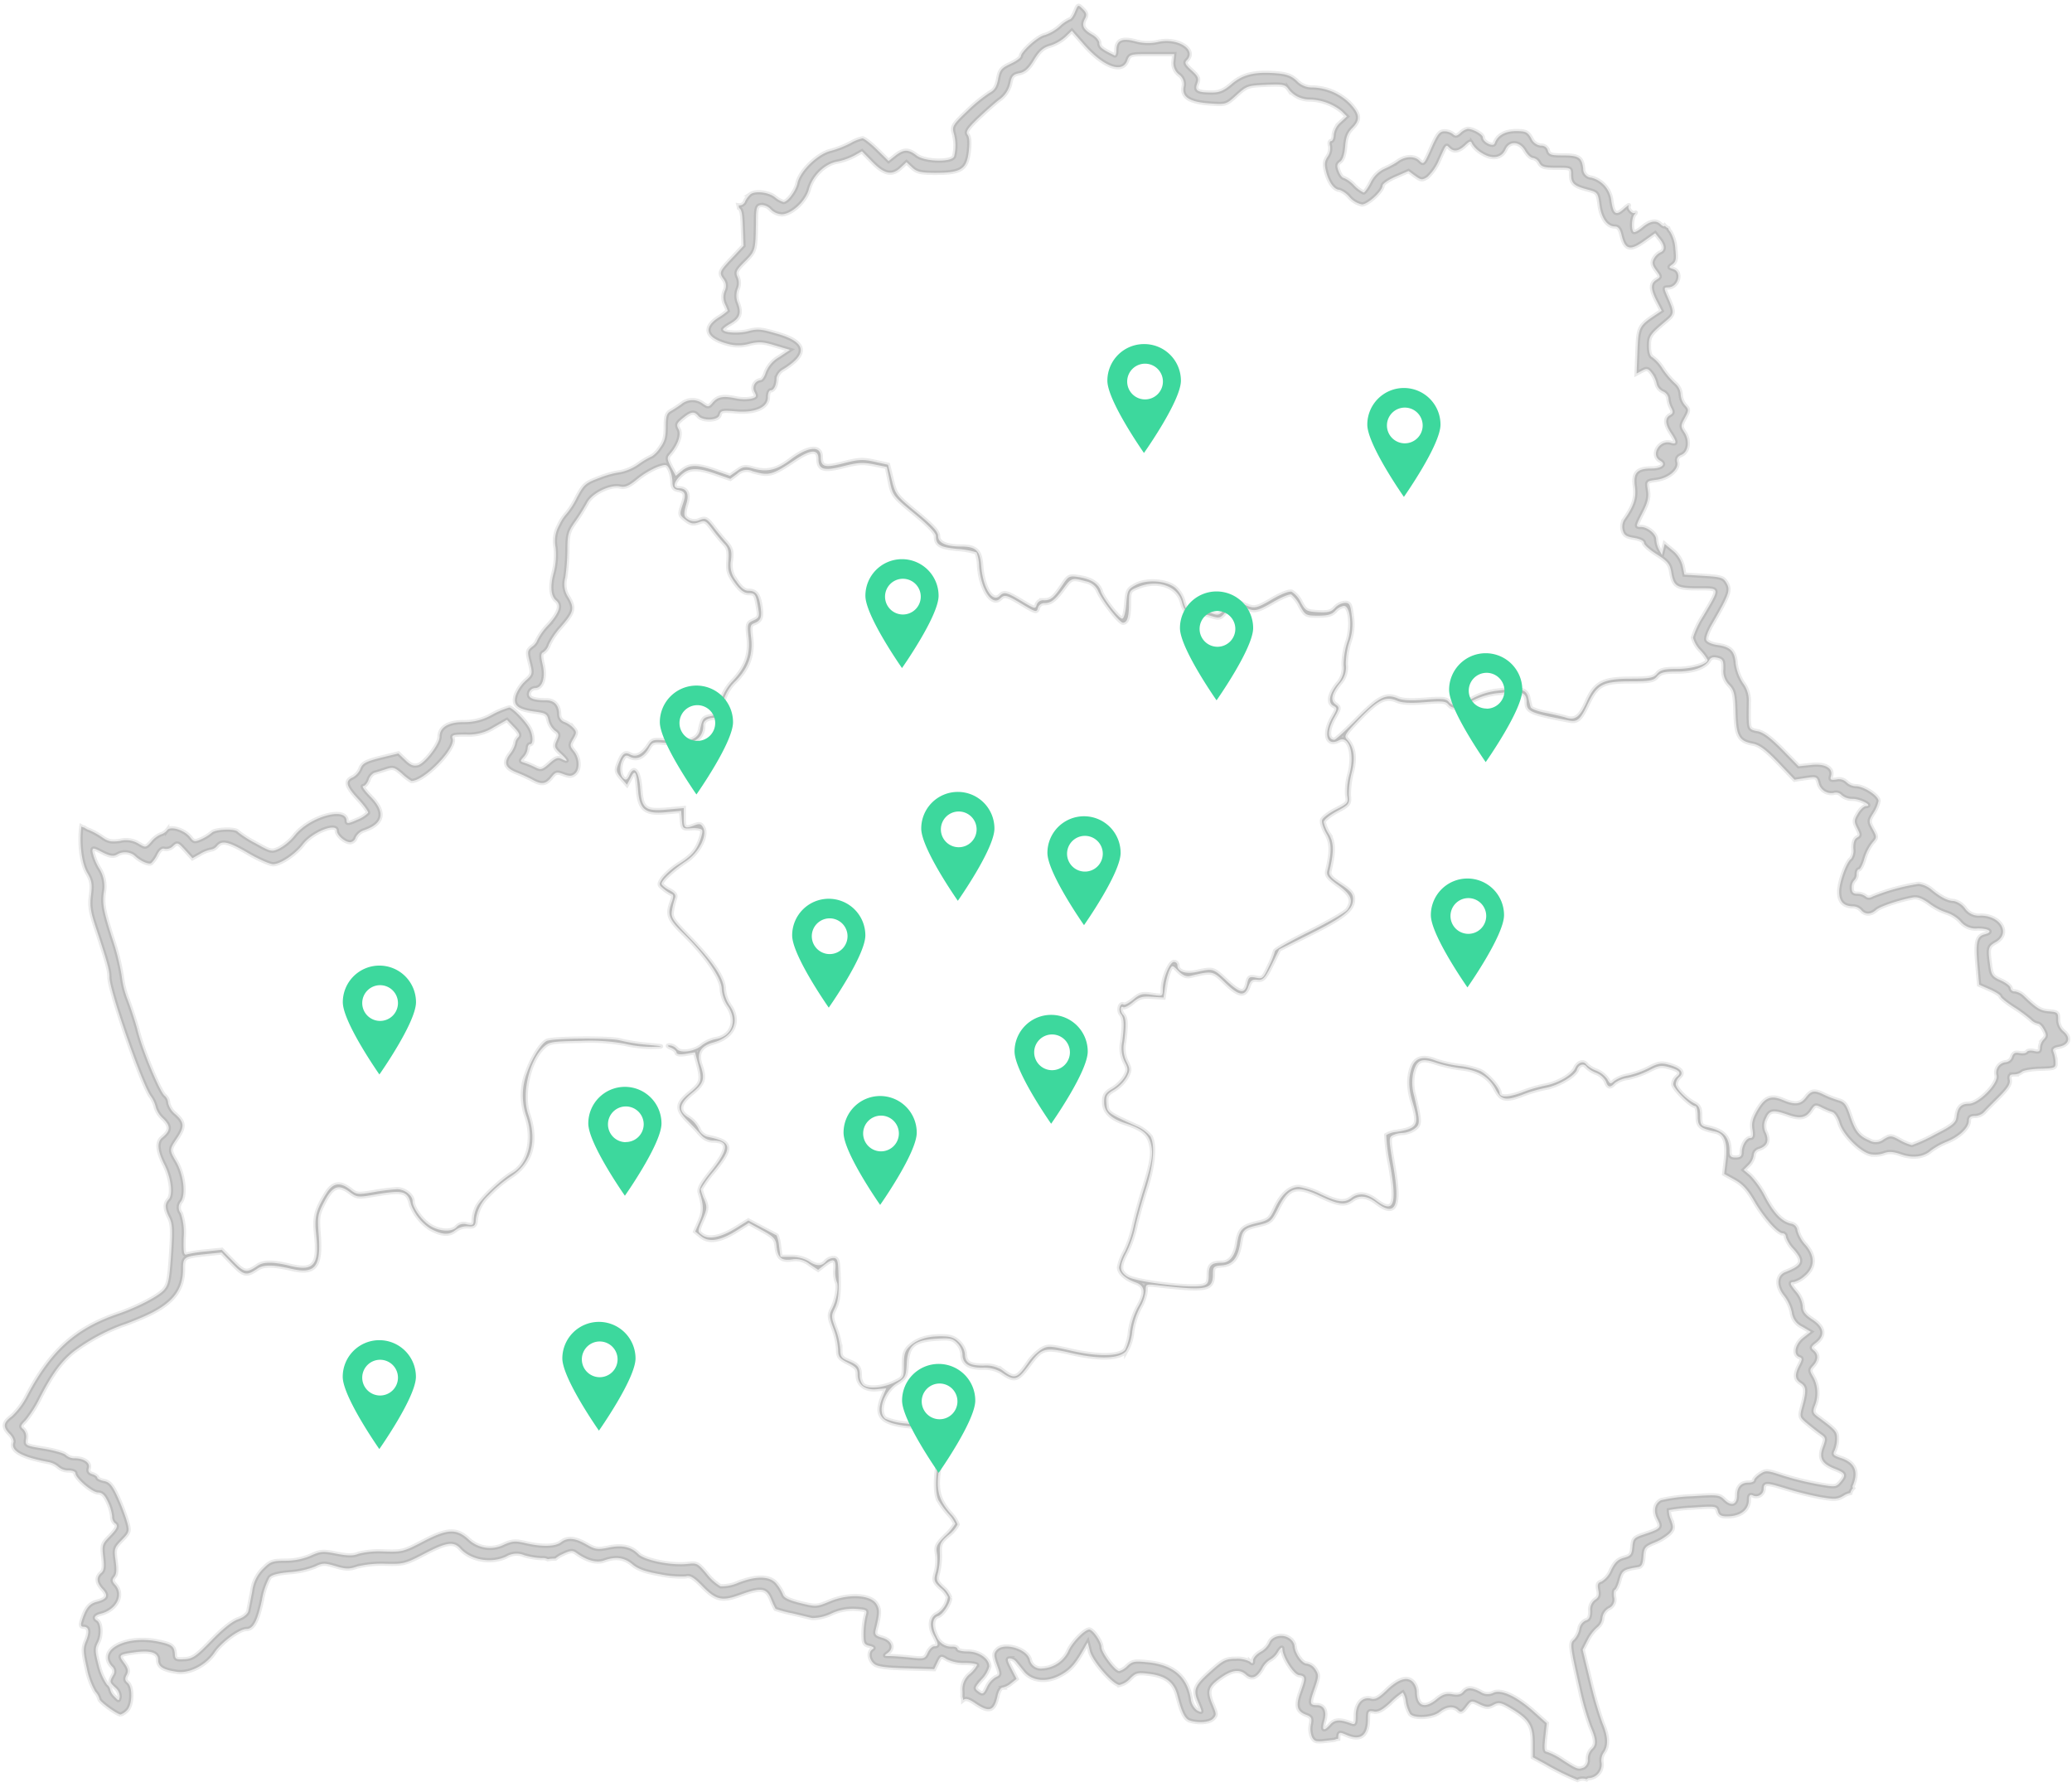 <svg xmlns="http://www.w3.org/2000/svg" width="479" height="413" viewBox="0 0 479 413"><defs><style>.cls-1{fill-opacity:0.4;stroke:#000;stroke-opacity:0.17;opacity:0.5;}.cls-2{fill:#3dd89d;}</style></defs><title>xx</title><g id="Layer_2" data-name="Layer 2"><path class="cls-1" d="M477.11,238.47a3.57,3.57,0,0,1-1.31-2.83c0-1.54-.14-1.69-2.12-1.85s-2.75-.62-5.77-3.52a3.91,3.91,0,0,0-2.12-1.1.89.89,0,0,1-1-.76c0-.42-1-1.21-2.19-1.75-2-.89-2.23-1.25-2.54-3.55-.55-4-.46-4.32,1.35-5.35,3.46-2,1.09-6.1-3.51-6.1a3.89,3.89,0,0,1-3.65-1.69,4.58,4.58,0,0,0-2.54-1.69c-1.36,0-3.06-.86-5.18-2.63a5.83,5.83,0,0,0-3-1.33,47.26,47.26,0,0,0-10.56,2.9c-.73.4-1.24.39-1.67,0a3.13,3.13,0,0,0-1.91-.61c-1,0-1.3-.32-1.3-1.38a2.35,2.35,0,0,1,.56-1.73,1.88,1.88,0,0,0,.56-1.45c0-.6.24-1.1.54-1.1s.85-1.08,1.23-2.4a11.31,11.31,0,0,1,1.83-3.69c1.12-1.26,1.12-1.34.14-3.16s-1-1.92.16-3.79a8,8,0,0,0,1.17-2.77c0-1.16-3.41-3.39-5.19-3.39a3.21,3.21,0,0,1-2.19-.9,2.51,2.51,0,0,0-2.34-.66c-1.3.19-1.54.06-1.28-.74.59-1.85-1.34-3-4.56-2.62l-2.92.3L412,173.24c-2.7-2.72-4.39-4-5.73-4.21-1.72-.32-1.91-.55-2-2.45-.05-1.15,0-3.07,0-4.26a6.62,6.62,0,0,0-1.36-4.44,11.12,11.12,0,0,1-1.66-4.52c-.2-2.81-1.22-3.85-4.16-4.25-1.3-.17-2.45-.68-2.63-1.16s.36-2,1.2-3.46c4-6.92,4.42-8,3.53-9.6-.76-1.36-1.2-1.51-5.31-1.77l-4.48-.28-.4-2a6.68,6.68,0,0,0-2.28-3.55l-1.88-1.57-.63,2.58-.67-1.23a6,6,0,0,1-.67-2.37c0-1.27-2-2.89-3.52-2.89-1.29,0-1.28-.06.47-3.5,1.12-2.21,1.39-3.4,1.13-5-.33-2.09-.33-2.09,2-2.4,2.81-.38,5.21-2.41,4.79-4.08-.21-.82.07-1.32,1-1.71,1.6-.7,1.93-3.25.67-5.17-.89-1.35-.88-1.56.07-3.32s1-1.95.05-2.95a4.36,4.36,0,0,1-1-2.53,3.57,3.57,0,0,0-1.27-2.5,19.49,19.49,0,0,1-2.87-3.39,9.56,9.56,0,0,0-2.4-2.67c-.51-.19-.8-1.14-.8-2.58,0-2.34.24-2.68,3.94-5.81,2-1.65,2-1.92.36-5.64-.87-2-.86-2.12.11-2.12,2.37,0,3.38-3.56,1.21-4.25-1.08-.34-1.1-.42-.2-1.08s.91-1.3.69-3.63a8.69,8.69,0,0,0-1.18-3.91,1.59,1.59,0,0,1-.47-.81,2.19,2.19,0,0,1-.8-.57l-.06.09c-.12.13-.52-.06-.88-.42q-1.56-1.56-4.28.73c-.91.77-1.82,1.23-2,1-.56-.56-.42-3.26.21-4,.31-.37.4-.55.19-.4-.62.45-1.91-.93-1.51-1.62.2-.35-.29,0-1.09.69-1.84,1.68-2.45,1.3-2.92-1.81a6.19,6.19,0,0,0-4.63-5.38A2,2,0,0,1,366,39c-.3-2.57-1-3.07-4.61-3.07-2.78,0-3.3-.16-3.55-1.13a1.53,1.53,0,0,0-1.62-1.13A2.75,2.75,0,0,1,354,32c-.85-1.49-1.27-1.69-3.53-1.69-2.52,0-4.33,1-4.93,2.83-.31.93-2.73-.26-2.73-1.35,0-.72-2.27-2-3.51-2a3.58,3.58,0,0,0-1.68.95c-.8.73-1.2.79-1.71.28a3.25,3.25,0,0,0-2-.66c-1.1,0-1.63.67-3.05,3.9-1.69,3.84-1.74,3.88-2.8,2.82s-3.31-1-5,.31a19.71,19.71,0,0,1-2.94,1.6,6.73,6.73,0,0,0-3.26,3.23c-.64,1.25-1.37,2.28-1.63,2.28a7.75,7.75,0,0,1-2.24-1.69,7,7,0,0,0-2.36-1.69c-.32,0-.85-.69-1.17-1.54-.47-1.24-.4-1.67.36-2.23.61-.44,1-1.7,1.15-3.5.15-2.09.57-3.18,1.63-4.24,1.89-1.89,1.8-3.14-.41-5.56a12.67,12.67,0,0,0-8.74-3.83,4.81,4.81,0,0,1-3.65-1.51c-1.2-1.15-2.3-1.57-4.67-1.76-5-.41-7.8.25-10.36,2.44-1.78,1.52-2.78,2-4.55,2-3.42,0-4.09-.4-3.46-2.06.45-1.19.27-1.64-1.28-3.05s-1.66-1.8-1.13-2.34c2.4-2.4-2-5.24-6.54-4.26a10.75,10.75,0,0,1-5.35-.13c-3.14-.81-4.37-.22-4.37,2.08,0,.76-.19,1.3-.42,1.18-2.91-1.42-3.53-1.91-3.53-2.83,0-.59-.75-1.49-1.69-2-2-1.17-2.46-2.09-1.64-3.61.5-.93.41-1.37-.48-2.26-1.09-1.09-1.11-1.09-1.82.63-.4,1-.93,1.74-1.2,1.74a8.25,8.25,0,0,0-2.33,1.61,10.33,10.33,0,0,1-3.39,2C240,8.31,236,12,236,13c0,.35-1.08,1.14-2.4,1.75-2.11,1-2.46,1.41-2.86,3.52-.34,1.8-.85,2.61-2,3.2a35.49,35.49,0,0,0-5.12,4.19c-3.22,3.06-3.54,3.55-3.17,5a10.57,10.57,0,0,1,.12,5.49c-.55,1.42-6.82,1.26-8.7-.22s-3-1.43-4.92.08l-1.53,1.21-2.66-2.62c-1.46-1.44-3-2.62-3.37-2.62a9.87,9.87,0,0,0-2.81,1.13A23.39,23.39,0,0,1,192,34.89c-3,.74-7.06,4.67-7.65,7.47-.38,1.81-2.27,4.34-3.23,4.34a5.65,5.65,0,0,1-2-1.13c-1.43-1.12-4.39-1.49-5.58-.7a5.25,5.25,0,0,0-1.25,1.6,1.4,1.4,0,0,1-1.55,1,2.85,2.85,0,0,1,.1.6c.68.39.78,1.52.9,4.74l.15,4-2.68,2.87c-3,3.16-3,3.36-1.9,4.9a2.52,2.52,0,0,1,.21,2.69,3.78,3.78,0,0,0,.07,3,11.53,11.53,0,0,1,.64,1.58A14.16,14.16,0,0,1,166,73.47c-3.57,2.36-2.73,4.68,2.18,6a9.18,9.18,0,0,0,5.08,0c2.2-.53,3.17-.46,6,.41l3.36,1-2.52,1.68a7,7,0,0,0-3.06,3.5c-.3,1-.84,1.82-1.2,1.82a1.83,1.83,0,0,0-1.39,2.77c.53,1,.42,1.2-.81,1.51a9.78,9.78,0,0,1-3.54-.08c-2.92-.6-4.21-.37-5.35,1-.9,1.06-1.06,1.07-2.24.25a4,4,0,0,0-5,.1c-.74.54-1.86,1.27-2.48,1.62-.9.51-1.12,1.23-1.12,3.67s-.32,3.46-1.38,4.88a6.64,6.64,0,0,1-1.74,1.84,19.35,19.35,0,0,0-3.13,1.84,11.32,11.32,0,0,1-4.19,1.86,22,22,0,0,0-4.9,1.33c-3.24,1.21-3.6,1.53-5.25,4.61a18.3,18.3,0,0,1-2.32,3.65,10.32,10.32,0,0,0-1.73,2.65,7.54,7.54,0,0,0-.83,5.19,16.45,16.45,0,0,1-.44,5.79c-.86,3.18-.66,5.46.56,6.47s.87,2.63-1.76,5.6a14.27,14.27,0,0,0-2.54,3.46,3.25,3.25,0,0,1-1.22,1.58c-1.14.92-1.17,1.17-.54,3.7s.65,2.74-1,4.19a8.94,8.94,0,0,0-2.24,3.27c-.76,2.35.31,3.32,4.24,3.85,2.65.35,3,.55,3.29,2a4.56,4.56,0,0,0,1.47,2.42c1,.68,1,1,.42,2.29s-.54,1.65.83,2.92c1.79,1.66,2,2.2.41,1.37-.91-.49-1.44-.3-2.92,1-1.65,1.47-1.95,1.55-3.27.89a19.63,19.63,0,0,0-2.52-1.06c-1-.3-1-.39-.14-1.34a3.61,3.61,0,0,0,.92-2c0-.52.25-.94.56-.94.76,0,.72-2-.07-3.57-.88-1.72-4-4.91-4.77-4.91a20.26,20.26,0,0,0-4,1.69,12.75,12.75,0,0,1-6.58,1.69c-3.55,0-5.51,1.22-5.51,3.42,0,1.63-3.41,6.11-5,6.54-1,.26-1.73,0-2.92-1.18l-1.61-1.54-4.1,1c-3.42.87-4.19,1.29-4.66,2.5a4,4,0,0,1-1.73,2c-1.9.84-1.63,2,1.1,4.95,1.41,1.5,2.49,3,2.39,3.28a7.08,7.08,0,0,1-2.57,1.62c-1.93.87-2.39.92-2.39.27,0-3.42-8.63-1-12.05,3.39a11.93,11.93,0,0,1-3.46,2.93c-1.81.86-1.94.83-5.59-1.21a24.19,24.19,0,0,1-4.06-2.61c-.48-.78-5.15-.63-6,.19A10.52,10.52,0,0,1,46.53,194c-1.5.66-1.75.62-2.54-.42-1.29-1.69-4.54-2.72-5.34-1.69a2.92,2.92,0,0,1-1.47,1A5.78,5.78,0,0,0,35,194.54C33.7,196,33.67,196,32,195a5.55,5.55,0,0,0-4.19-.62c-2,.3-2.82.15-4.12-.78a17,17,0,0,0-3.1-1.72,3.6,3.6,0,0,1-1.09-.57,2.3,2.3,0,0,1-.68-.25c-.51,3.56,0,8.36,1.3,10.63,1.09,1.85,1.24,2.66.92,5.21s-.09,3.88,1.07,7.4c2.73,8.25,3.2,10,3.2,11.64,0,3,7.33,24.2,9.46,27.35a7.38,7.38,0,0,1,1.27,2.74,5.79,5.79,0,0,0,1.69,2.56c1.77,1.77,1.72,2.78-.25,4.41-1.25,1-1.09,3,.51,6.19s2,7,1,8.08-.85,2.18.17,4.23c.69,1.39.76,2.92.38,8.56-.4,5.94-.63,7-1.71,8.2-1.41,1.5-6.11,3.93-10.63,5.48-9.79,3.37-15.46,8.48-21,19a17.14,17.14,0,0,1-3.49,4.68c-2,1.45-2.08,2.46-.48,4.06.65.65,1,1.51.89,1.91-.74,1.93,1.81,3.4,7.92,4.55a5,5,0,0,1,2.47,1.15,3.41,3.41,0,0,0,2.3.81c.89,0,1.63.29,1.63.65,0,1.14,3.85,4.43,5.2,4.45.95,0,1.57.6,2.29,2.16a10.72,10.72,0,0,1,1,3.34,2,2,0,0,0,.56,1.54c.93.57.66,1.28-1.2,3.18-1.65,1.68-1.74,2-1.42,4.75.26,2.25.15,3.12-.5,3.65-1.17,1-1.05,2.24.34,3.73s1.06,2.3-1.36,2.93c-1.74.45-2.59,1.55-3.48,4.5-.28.92-.15,1.27.46,1.27,1.23,0,1.42,1.16.53,3.31-.69,1.66-.67,2.43.19,6.21A17.61,17.61,0,0,0,22,391a4.09,4.09,0,0,1,1,1.76c0,.58,4.1,3.57,4.89,3.57a3.88,3.88,0,0,0,1.42-.93c1.29-1.17,1.42-5.38.2-6.4-.64-.53-.69-1-.23-1.83s.37-1.46-.57-2.74c-1.36-1.84-1.26-1.95,2.28-2.46,3.7-.54,5.57,0,5.57,1.69s1.22,2.33,4.31,2.8c2.9.44,6.75-1.52,8.71-4.44,1.59-2.38,5.77-5.46,7.39-5.46s2.6-2,3.6-6.77a16.76,16.76,0,0,1,1.73-5.14c.57-.63,2.11-1,4.64-1.22a20.18,20.18,0,0,0,5.8-1.26c1.83-.89,2.26-.9,4.83-.14,2.38.71,3.16.72,5,.09a24.09,24.09,0,0,1,6.53-.64c4.13.1,4.61,0,9-2.3,5.15-2.69,6.76-2.93,8.31-1.22,2.43,2.69,7.16,3.5,10.65,1.84a4.59,4.59,0,0,1,4.18-.28,17,17,0,0,0,4,.66,2.52,2.52,0,0,1,1.41.25,7.82,7.82,0,0,1,1.3-.14,2.35,2.35,0,0,1,.44,0,6.16,6.16,0,0,1,1.59-1c1.78-.86,2.38-.94,3.15-.38,2.47,1.79,4.73,2.43,6.46,1.83,2.76-1,4.73-.7,6.61.88,1.29,1.09,3,1.7,6.4,2.29a23.71,23.71,0,0,0,5.94.48c1-.26,1.83.22,3.77,2.21,3.16,3.26,4.57,3.59,8.71,2.08,4.91-1.79,6.15-1.63,7.21.92a19.89,19.89,0,0,0,1.07,2.32,27.12,27.12,0,0,0,3.75,1c2,.45,4.09,1,4.74,1.11a10.29,10.29,0,0,0,4.32-1,11.69,11.69,0,0,1,5.79-1.12c2.56.2,2.63.26,2.2,1.7a18.59,18.59,0,0,0-.47,4c0,2.22.13,2.55,1.38,2.85.95.23,1.18.48.71.77-1,.62-.86,2.31.29,3.34.75.67,2.56.94,7.47,1.08l6.48.19.77-1.59c.74-1.52.83-1.55,2.12-.71a9.11,9.11,0,0,0,4.19.88c1.56,0,2.84.21,2.84.46a6.92,6.92,0,0,1-1.69,2.08,4.48,4.48,0,0,0-1.69,3.85,11.77,11.77,0,0,1,0,1.36,3,3,0,0,1,.08.32l.09.31c0,.06,0,.13,0,.19l0,0c.58-.48,1.26-.29,2.84.78,3.21,2.18,4.35,1.77,5.12-1.83.22-1,.73-1.84,1.13-1.84a4.48,4.48,0,0,0,2-1l1.26-1-1.21-2.37c-1-1.92-1.05-2.37-.37-2.37a2.09,2.09,0,0,1,1.41.71l1.86,2.29c1.78,2.2,5.08,2.62,8.19,1,2.36-1.2,3.57-2.49,5.47-5.81l1.08-1.89.51,2c.59,2.36,5.38,7.84,6.85,7.84a4.87,4.87,0,0,0,2.45-1.47c1.34-1.34,1.74-1.43,4.46-1.09,3.77.47,5.68,1.95,6.46,5,1,3.92,1.75,5.42,2.87,5.78,2,.63,4.53.44,5.38-.42s.76-1.08,0-3C279,391,279.25,390,282,388s4.54-2.25,6.06-.87c1.29,1.17,2.54.68,3.76-1.47a4.92,4.92,0,0,1,1.82-2,4.88,4.88,0,0,0,1.82-1.83c.56-.91,1-1.2,1-.71,0,1.9,2.57,5.93,3.83,6.11,1.52.22,1.55.58.32,4-1.1,3.1-.79,4.35,1.28,5.14,1.3.49,1.45.8,1.15,2.3a5.09,5.09,0,0,0,.27,2.88c.52,1,1,1.11,3.1.87l2.09-.24a2.45,2.45,0,0,1,.87-.24c0-1.75.35-1.55,2.08-.82,3.16,1.32,4.79,0,4.79-3.81,0-1.74.14-1.91,1.36-1.68,1,.19,2-.32,3.88-2.06a18.52,18.52,0,0,1,2.81-2.32,4.64,4.64,0,0,1,.69,2.12,8.27,8.27,0,0,0,1,2.82c.93,1.13,5.17.87,6.81-.42s3.24-1.45,4.31-.42c.59.57,1,.41,1.88-.8,1.13-1.48,1.19-1.49,3-.61,1.6.76,2.11.79,3.28.16s1.67-.58,3.82.69c4.3,2.53,5.26,4,5.26,7.94v3.48l2.82,1.53a59.66,59.66,0,0,0,7.51,3.72,2.33,2.33,0,0,1,2.09-.15,1,1,0,0,1,.76-.29,3.14,3.14,0,0,0,2.73-3.51,3.23,3.23,0,0,1,.5-2.39c1.1-1.49,1-3.76-.24-6.66a89.35,89.35,0,0,1-2.84-9.76l-1.79-7.34,1.12-2.19a9.92,9.92,0,0,1,2.28-3,3,3,0,0,0,1.15-2.12,3,3,0,0,1,1.47-2.28,2.18,2.18,0,0,0,1.23-2.61c-.13-.9,0-1.64.2-1.64s.72-1,1.05-2.25c.6-2.24.92-2.46,4.24-3,.88-.13,1.17-.67,1.3-2.43.15-2.08.36-2.34,2.62-3.27a11.83,11.83,0,0,0,3.47-2.14c.89-1,.93-1.36.29-3.12a5.28,5.28,0,0,1-.5-2.22,42.34,42.34,0,0,1,5.61-.6c5.19-.36,5.41-.33,5.71.83.24.91.75,1.21,2.1,1.21,3.14,0,5.08-1.48,5.09-3.87,0-.95.25-1.24.86-1a1.73,1.73,0,0,0,2.54-1.36c0-1.62.55-1.64,5.08-.23a76.42,76.42,0,0,0,8,2c3.3.57,4,.53,5.4-.31a4.14,4.14,0,0,1,1.57-.64,2.47,2.47,0,0,1,.62-1.11.6.6,0,0,1,0-.7c1.31-3.18.39-5.23-2.83-6.29-1.7-.56-1.91-.81-1.43-1.71a7,7,0,0,0,.56-2.74c0-1.66-.29-2-4.42-5.05-1.14-.85-1.23-1.18-.71-2.55a7.75,7.75,0,0,0-.35-6.63c-.9-1.52-.9-1.68,0-2.67,1.18-1.3,1.22-2.59.11-3.5-.73-.61-.65-.85.56-1.8,2.14-1.68,1.84-3.55-.85-5.33-1.74-1.15-2.26-1.86-2.26-3.07a6.17,6.17,0,0,0-1.41-3.25c-1.62-1.93-1.73-2.36-.61-2.36a6.29,6.29,0,0,0,2.54-1.46c2.34-2,2.37-4.56.1-7.14a8.27,8.27,0,0,1-1.84-3.26,1.77,1.77,0,0,0-1.33-1.61c-2.17-.41-4-2.28-6-6a21.48,21.48,0,0,0-3.52-5.11l-1.57-1.34,1.15-1.15a3.93,3.93,0,0,0,1.15-2.24,1.62,1.62,0,0,1,1.08-1.43c2-.63,2.53-1.8,1.75-3.69a3.63,3.63,0,0,1,0-3.39c.8-1.93,1.63-2.06,5.11-.84,2.82,1,4.19.71,5.39-1.13.8-1.22,1-1.26,2.39-.55a18.75,18.75,0,0,0,2.48,1.05c.53.15,1.27,1.32,1.65,2.59.79,2.63,4.65,6.54,7.07,7.14a6.15,6.15,0,0,0,3.12-.21c1.18-.45,2.17-.39,4,.24,2.74.94,5.23.64,6.92-.85a16.46,16.46,0,0,1,3.7-2.06c2.92-1.19,5.08-3.26,5.08-4.85,0-.79.39-1.1,1.39-1.1a3.12,3.12,0,0,0,2.12-.87c.4-.48,2-2.06,3.45-3.52,2-2,2.66-3,2.48-3.94s0-1.28,1-1.28a3,3,0,0,0,1.82-.6c.33-.33,2.22-.65,4.21-.71,3.46-.1,3.61-.17,3.56-1.52a7.83,7.83,0,0,0-.45-2.32c-.3-.69,0-1,1.25-1.24C478.3,241.52,478.8,239.92,477.11,238.47ZM154.86,105c1.85-2.11,2.71-4.56,2-5.81-.55-1-.42-1.38,1-2.52,1.9-1.55,2.64-1.66,3.59-.51s4.56,1.11,4.91-.26c.26-1,.66-1.07,3.76-.81,4.5.38,7.44-.94,7.4-3.31,0-.85.28-1.55.65-1.55.75,0,1.35-1.26,1.35-2.86a3.14,3.14,0,0,1,1.55-2c6-3.7,5.33-6.42-2-8.39C176,76.07,175,76,173,76.54c-2.29.61-5.86.37-5.85-.4,0-.19.77-.79,1.7-1.32,2.16-1.23,2.59-2.38,1.76-4.68a4.49,4.49,0,0,1-.1-3.32,3.44,3.44,0,0,0,0-2.78c-.52-1.14-.31-1.59,1.71-3.6,2.4-2.4,2.44-2.54,2.53-8.93,0-3.54.18-4,1.22-4.12a2.94,2.94,0,0,1,2.21,1,3.92,3.92,0,0,0,2.52,1.15c2.25,0,5.55-3,6.29-5.79.84-3.1,3.67-5.88,6.5-6.38a14.84,14.84,0,0,0,4-1.4l1.77-1,2.44,2.49c2.77,2.82,4.52,3.16,6.55,1.26l1.31-1.23,1.31,1.23c1.09,1,2,1.23,5.39,1.23,5.88,0,7.18-.81,7.68-4.81.26-2.12.18-3.42-.26-4s-.11-1.33,2.14-3.5c1.54-1.49,3.82-3.52,5.07-4.52a6.27,6.27,0,0,0,2.65-3.83c.32-1.68.67-2.08,2.1-2.37,1.28-.26,2.16-1,3.4-3.07s2.17-2.86,3.7-3.29a9.87,9.87,0,0,0,3.54-2l1.51-1.45,2.78,3.17c4.48,5.11,8.84,6.76,10,3.77.58-1.54.64-1.55,5.74-1.55h5.15l-.17,1.71a3.3,3.3,0,0,0,1.24,3,2.71,2.71,0,0,1,1.11,2.82c-.47,2.37,1.31,3.54,5.91,3.87,3.87.28,3.9.27,6.31-1.91s2.63-2.2,6.79-2.39c3.81-.17,4.46-.06,5.14.9A6.1,6.1,0,0,0,302.79,23a12.22,12.22,0,0,1,7.38,2.71l1.2,1.2-1.52,1.41a4.52,4.52,0,0,0-1.52,2.85c0,.79-.27,1.44-.6,1.44s-.45.48-.25,1.1a3.41,3.41,0,0,1-.56,2.5c-.75,1.15-.8,1.79-.3,3.67.65,2.4,1.88,4,3.06,4A5.79,5.79,0,0,1,312,45.57a5.33,5.33,0,0,0,2.86,1.69c1.34,0,4.76-3.13,4.76-4.36,0-.41,1.33-1.34,3-2.06l3-1.31,1.52,1.12c1.39,1,1.64,1,2.84.26a11.34,11.34,0,0,0,2.69-3.9c1.73-3.81,1.6-3.65,2.39-2.86,1,1,2.19.81,3.64-.55,1.14-1.07,1.33-1.11,1.65-.29a6.65,6.65,0,0,0,2.29,2.12c2.36,1.46,4.49,1.1,5.4-.91s3.28-1.89,4.52.3c.53.93,1.35,1.69,1.82,1.69a2.06,2.06,0,0,1,1.46,1.13c.5.94,1.18,1.13,4,1.13,3.34,0,3.37,0,3.37,1.63,0,2,.69,2.59,3.8,3.42,2.33.62,2.39.7,2.77,3.53.41,3.07,1.77,5,3.55,5,.77,0,1.21.58,1.56,2.06.78,3.28,1.94,3.6,5.08,1.39l2.67-1.89,1,1.26c1.25,1.54,1.31,2.75.16,3.19a3.53,3.53,0,0,0-1.47,1.46c-.48.89-.37,1.45.52,2.66,1.1,1.49,1.11,1.54.06,2.2-1.37.86-1.36,2.13.08,4.92l1.15,2.24-1.27.85c-4,2.65-4.12,2.94-4.33,8.48l-.2,5.18,1.28-.68c1.11-.59,1.41-.51,2.29.66A6.74,6.74,0,0,1,383,88.79a2.58,2.58,0,0,0,1.44,1.69,2.07,2.07,0,0,1,1.27,1.59,5.69,5.69,0,0,0,.63,2.21c.5.94.45,1.28-.28,1.69-1.22.68-1.14,2.07.22,4.13s1.42,2.71,0,2.27c-2.61-.83-4.81,2.83-2.48,4.13,1.45.81.36,1.8-2,1.8-3.35,0-4.28,1-3.84,4.19.36,2.61-.29,4.58-2.54,7.73a3.25,3.25,0,0,0-.28,2.33c.29,1.14.82,1.5,2.63,1.79,1.35.22,2.27.67,2.27,1.13s1.33,1.63,3,2.68c2.48,1.6,3,2.25,3.3,4,.55,3.43,1.23,3.84,6.23,3.84,5.17,0,5.12-.3,1.13,6.49a20,20,0,0,0-2.32,4.92,6.79,6.79,0,0,0,1.69,2.91,10.79,10.79,0,0,1,1.69,2.26c0,1-3.71,2.06-7,2.06-3,0-3.89.21-4.67,1.13s-1.67,1.13-6.07,1.13c-6.46,0-8.25.94-10.2,5.34-1.54,3.48-2.65,4.34-4.75,3.67-.8-.26-2.93-.76-4.74-1.11s-3.37-.94-3.48-1.3-.35-1.35-.54-2.2c-.44-2-1.92-2.35-6.94-1.66a16.42,16.42,0,0,0-6.28,2c-2.66,1.68-4.16,1.85-5.19.6-.59-.72-1.55-.8-5.42-.49-3.26.26-5.22.17-6.4-.32-2.7-1.12-4.33-.28-9.36,4.81-2.59,2.63-4.95,4.78-5.23,4.78-1.66,0-1.66-2.25,0-5.2,1.21-2.16,1.22-2.28.23-3-1.24-.91-.86-2.6,1.13-5a5.38,5.38,0,0,0,1.27-4.24,17.78,17.78,0,0,1,.85-5.27,12,12,0,0,0,.55-5.79c-.32-2.76-.52-3.15-1.62-3.15a3.66,3.66,0,0,0-2.29,1.16c-.84.93-1.61,1.12-3.9,1-2.66-.16-2.93-.31-4-2.29a5.79,5.79,0,0,0-2.11-2.44c-.56-.18-2.43.54-4.41,1.7-3.94,2.31-4.3,2.36-7.09,1l-2.06-1-1.62,1.95c-1.55,1.86-1.71,1.92-3.5,1.27a13.62,13.62,0,0,0-3.86-.68c-1.81,0-2-.18-2.5-2.06a6.51,6.51,0,0,0-2-3.19c-2.13-1.58-6.45-1.86-8.94-.57-1.86,1-2,1.22-2.26,4.41-.17,2-.54,3.39-.94,3.39-.81,0-4.39-4.61-4.95-6.37s-2.32-2.81-5.12-3.24c-2.13-.33-2.34-.23-3.67,1.77-2,3-2.72,3.6-4.33,3.6a1.55,1.55,0,0,0-1.7,1.06c-.25,1-.54.9-3.44-.85-3.44-2.07-4.09-2.24-5.06-1.27-1.73,1.73-3.93-1.79-4.31-6.92-.26-3.53-1.23-4.45-4.67-4.45s-5.3-.83-5.3-2.43c0-1-1.29-2.39-4.92-5.38-4.76-3.93-4.94-4.17-5.79-7.58l-.87-3.52-3.11-.69c-2.68-.59-3.66-.55-7.16.35-4.39,1.12-5.27.87-5.27-1.5,0-2.69-3-2.37-7.08.74-3.05,2.33-5.34,2.87-8.48,2-1.95-.54-2.43-.47-3.8.54L168.75,110l-3.37-1.17c-4.21-1.46-5.91-1.47-7.72,0L156.23,110l-1.09-2C154.19,106.15,154.15,105.78,154.86,105Zm156.56,78.8c.33,1.78.22,1.92-2.52,3.31-1.58.8-3,1.87-3.23,2.38s.22,1.92.93,3.15c1.27,2.21,1.32,4.12.23,8.7-.24,1,.28,1.65,2.58,3.3,3,2.19,3.56,3.56,2.09,5.65-.43.62-4.37,2.9-8.75,5.07s-8,4.2-8,4.51a20.39,20.39,0,0,1-1.39,3.52c-1.29,2.77-1.48,2.94-3,2.62s-1.7-.17-2.05,1.42c-.53,2.41-1.65,2.23-4.87-.79-2.95-2.76-3-2.78-6.6-2-2.66.61-4.64,0-4.64-1.45a.81.81,0,0,0-.79-.83c-1,0-2.6,3.93-2.6,6.26,0,1.71,0,1.72-2.53,1.34-2.21-.33-2.75-.19-4.28,1.1-1,.81-2,1.33-2.28,1.16-.8-.5-1.29,1.36-.58,2.21s.81,2.39.3,6.34a7.15,7.15,0,0,0,.56,4.66c.83,1.6.84,2,.08,3.41a8.63,8.63,0,0,1-2.84,2.81c-1.68,1-2,1.49-2,3.13,0,2.24,1.59,3.81,5,4.9,3.69,1.19,5.18,2.36,5.77,4.53.66,2.46.38,4.27-1.7,11-.87,2.8-1.88,6.54-2.25,8.32a26.14,26.14,0,0,1-2,5.82,12,12,0,0,0-1.37,3.6c0,1.29,1.55,2.69,3.85,3.5s2.38,2.53.45,5.84a17.37,17.37,0,0,0-1.76,5.53,12.66,12.66,0,0,1-1.1,4.18c-1.15,1.57-6.27,1.67-12.44.25-5.05-1.17-5.45-1.18-6.95-.3a11.77,11.77,0,0,0-3,3c-2.61,3.81-3.19,4-6.12,1.73a7,7,0,0,0-4.27-1c-3.21,0-4.27-.67-4.27-2.68a4.75,4.75,0,0,0-1.39-2.71c-1.1-1.1-2-1.39-4.2-1.39-3.28,0-5.49.73-7.27,2.4-1,.95-1.27,1.81-1.27,4.23,0,3,0,3-2.4,4.13-2.72,1.24-6.08,1.44-7.09.44a3.51,3.51,0,0,1-.69-2.12c0-1.9-.48-2.49-2.67-3.38-1.56-.63-1.84-1-1.84-2.65a17.24,17.24,0,0,0-1.1-4.81c-1-2.66-1-3-.24-4.57.9-1.74,1.11-3.79.9-8.77-.1-2.48-.29-3-1.18-3a2.62,2.62,0,0,0-1.76.85c-.92,1.11-2.25,1.07-3.95-.12a8.09,8.09,0,0,0-3.94-1l-2.56,0-.32-2.39a8.82,8.82,0,0,0-.57-2.54c-.14-.08-1.64-.88-3.35-1.77L173,282.13l-2.86,1.78c-3.44,2.14-6.3,2.72-7.84,1.58-1.08-.8-1.08-.85.1-3.56,1.08-2.49,1.11-2.92.39-4.66a12.11,12.11,0,0,1-.8-2.38,28,28,0,0,1,3.11-4.31c4.37-5.41,4.13-6.65-1.49-7.78a3,3,0,0,1-2.14-1.89,6.45,6.45,0,0,0-2.33-2.58c-2.47-1.46-2.2-3.18.87-5.69,2.71-2.22,3-3.28,1.91-6.49-.94-2.7,0-4.34,3-5.17,4.67-1.3,6.28-5,3.72-8.59a8,8,0,0,1-1.3-3.77c-.06-2.58-2.56-6.28-8.08-12-3.87-4-4.19-4.51-3.9-6.21a17.94,17.94,0,0,1,.69-2.81c.27-.69-.1-1.2-1.36-1.85-1-.5-1.74-1.17-1.74-1.49,0-.78,2.63-3.21,5.62-5.19s5-5.93,4-7.72c-.49-.92-.85-1-2-.57-2.26.86-2.5.69-2.5-1.72v-2.26l-3.81.34c-5.1.45-5.91-.16-6.24-4.76-.29-4.06-1.41-5.54-2.45-3.26-.52,1.14-.84,1.33-1.43.84-.91-.75-1-3-.17-4.49.45-.84.83-1,1.6-.56,1.53.82,3.14.15,4.28-1.76,1-1.72,1-1.72,4.87-1.34,5.33.53,7.87-.82,7.87-4.19,0-1.06,1.06-1.71,2.78-1.71.74,0,1.17-.78,1.68-3.07a10,10,0,0,1,3-5.41c2.95-3,4.06-6.15,3.6-10-.31-2.55-.22-3,.67-3.35,1.56-.58,1.87-1.38,1.5-3.85-.42-2.81-1.08-3.67-2.79-3.67-.93,0-1.79-.68-2.83-2.26a5.79,5.79,0,0,1-1.21-4.78c.24-2.15.06-2.77-1.2-4.21-.81-.93-2.19-2.58-3-3.68-1.38-1.76-1.73-1.93-3-1.44a3,3,0,0,1-2.53,0c-1.24-.67-1.32-1.19-.54-3.89.63-2.18,0-3.43-1.75-3.43-1.53,0-1.3-1.42.49-3.08s3.6-1.8,8-.27l3.37,1.17,1.58-1.17a3.17,3.17,0,0,1,3.55-.6c3.85,1.11,4.48.94,9.9-2.68,3.59-2.39,5.35-2.45,5.35-.17,0,2.5,1.23,2.86,5.81,1.68,3.27-.84,4.49-.91,7-.41l3,.61.69,3.33c.67,3.24.81,3.43,5.65,7.41,3.21,2.63,5,4.48,5,5.21,0,2.06.88,2.59,5,3a18.1,18.1,0,0,1,4.4.8,9.11,9.11,0,0,1,.57,3.08c.39,5.43,3,9.46,4.91,7.56,1-1,1.61-.78,5.14,1.35,3.08,1.86,3.29,1.9,3.56.85a1.51,1.51,0,0,1,1.53-1.12c1.5,0,2.44-.75,4.48-3.53,1.7-2.32,1.92-2.39,5.05-1.52a3.87,3.87,0,0,1,2.81,2.12c1,2.36,5,7.45,5.79,7.45,1,0,1.4-1.32,1.4-4.59,0-2.67.1-2.85,2-3.63,4.51-1.88,9.19-.32,10.22,3.42.56,2,.82,2.27,2.55,2.4a22.74,22.74,0,0,1,4.11.82c2.13.66,2.22.63,3.76-1.26l1.58-1.94,2,1c2.78,1.33,3.14,1.27,7.1-1,1.9-1.11,3.79-1.89,4.21-1.73a7.65,7.65,0,0,1,2,2.59c1.25,2.23,1.39,2.3,4.21,2.3,2.2,0,3.17-.28,3.94-1.13a3.38,3.38,0,0,1,2-1.13c1.51,0,2,4.93.79,8.34a17.9,17.9,0,0,0-.86,5.31,5.35,5.35,0,0,1-1.31,4.27c-1.95,2.31-2.39,4.41-1.09,5.14,1,.55,1,.68-.23,2.81-2.11,3.76-1.24,6.7,1.55,5.2,2.31-1.23,3.68,3.05,2.47,7.69A14.88,14.88,0,0,0,311.42,183.77ZM216,380.56c-.47,0-1.16.67-1.53,1.48-.65,1.42-.81,1.47-4,1.13-1.84-.19-4-.35-4.79-.35-1.33,0-1.36-.06-.42-.74,1.53-1.12.9-2.84-1.27-3.48-1.64-.48-1.83-.73-1.52-2,.93-3.69.94-4.6.11-5.87-1.36-2.07-6.4-2.34-10.65-.58-3.15,1.31-3.27,1.32-6.91.42-2.52-.62-3.8-1.23-4-1.92a10.29,10.29,0,0,0-1.47-2.46c-1.45-1.85-4.56-2-8.89-.31a9.41,9.41,0,0,1-4.1.81,11.5,11.5,0,0,1-3.19-2.89c-2-2.39-2.25-2.53-4.37-2.28-3.64.44-10-.83-11.43-2.28-1.69-1.7-3.79-2.14-7-1.47-2.4.49-3,.4-5-.76-2.67-1.52-4.36-1.66-5.9-.49-1.34,1-4.29,1.09-8.1.21-2.46-.57-3.16-.52-5.11.36a7.22,7.22,0,0,1-8.28-1.37c-2.75-2.41-4.83-2.28-10.47.67-4.36,2.28-4.79,2.39-8.89,2.26a20.17,20.17,0,0,0-5.92.52c-1.24.51-2.42.5-5.09,0-3.16-.63-3.71-.59-6,.46a14.86,14.86,0,0,1-5.84,1.16c-3,0-3.49.2-5.16,1.87a8.71,8.71,0,0,0-2.51,5.23c-.36,1.85-.76,3.89-.89,4.52s-1,1.44-2.38,1.91-3.68,2.35-6.17,4.93c-3.5,3.62-4.32,4.19-6.2,4.3s-2.18,0-2.24-1.06c-.11-1.93-.64-2.35-3.76-3-7.51-1.61-14.23,1.91-10.83,5.68a1.53,1.53,0,0,1,.28,2.13c-.81,1.51-.8,1.56.57,2.84a2.81,2.81,0,0,1,1,2.1c-.18,1-.24,1-1.18,0a3.3,3.3,0,0,1-1-1.59,2,2,0,0,0-.76-1.23A13.29,13.29,0,0,1,22.82,385c-.88-3.36-.89-3.92-.14-5.38.84-1.62.7-4.45-.25-5s-.53-1.24.82-1.58c3.69-.93,5.46-4.38,3.4-6.66-.75-.82-.79-1.19-.23-1.86s.57-1.74.3-3.73c-.38-2.74-.3-3,1.45-4.8s1.83-2,1.17-4.33a47.69,47.69,0,0,0-2.19-5.7c-1.21-2.62-1.84-3.35-3.09-3.6-.86-.17-1.57-.52-1.57-.77s-.52-.62-1.15-.82c-.81-.26-1.05-.68-.82-1.42.39-1.21-1.13-2.25-3.29-2.25a2.94,2.94,0,0,1-2-.74c-.34-.41-2.61-1.07-5-1.46-4.36-.71-4.43-.74-4.21-2.26a2.53,2.53,0,0,0-.62-2.24c-.74-.61-.67-.87.48-2a27.65,27.65,0,0,0,3.31-5.2c2.82-5.5,4.79-8.23,7.67-10.64a45.2,45.2,0,0,1,11.33-6.22c.78-.23,2.94-1.07,4.8-1.88,6.62-2.86,9.32-6,9.32-11,0-2.93.15-3,5.32-3.56l3.61-.37,2.54,2.62c2.63,2.71,3.2,2.82,5.73,1.11,1.39-.94,3.63-.93,7.65,0,5.68,1.36,7.09-.34,6.52-7.85-.32-4.22-.23-4.73,1.28-7.63,1.89-3.62,3.3-4.15,5.92-2.21,1.64,1.21,1.92,1.24,5.58.61,6.83-1.17,7.8-.91,8.56,2.26A11.64,11.64,0,0,0,99.46,284c2.7,1.45,4.3,1.56,5.75.42a4.54,4.54,0,0,1,3-.94c1.19.13,1.6-.1,1.74-1a9.22,9.22,0,0,1,3-6.22,31.47,31.47,0,0,1,5.09-4.28c4.77-3.06,6.21-8.1,4.09-14.32-1.6-4.7.14-12.46,3.52-15.63,1.27-1.19,1.94-1.3,8.57-1.41a44.74,44.74,0,0,1,10.28.67,27.4,27.4,0,0,0,6.21.71c3-.08,2.93-.1-1.15-.49a41.51,41.51,0,0,1-6.21-1c-2-.63-15.41-.54-16.9.1-1.28.55-3.47,4-4.6,7.31a14.6,14.6,0,0,0-.2,10c1.89,5.37.52,11.08-3.19,13.25-2.59,1.51-7.18,5.88-8.15,7.75a7.8,7.8,0,0,0-.8,3c0,1.26-.18,1.39-1.59,1.11a2.22,2.22,0,0,0-2.33.58c-1,1.23-3.9,1.12-6.12-.23-1.94-1.18-4.08-4.18-4.09-5.71,0-1.33-1.86-2.77-3.57-2.77a46.84,46.84,0,0,0-5.39.67c-3.67.63-4,.6-5.45-.56-2.37-1.86-4-1.6-5.54.89-2.37,3.83-2.78,5.45-2.36,9.35.77,7.15-.47,8.7-5.93,7.39-4-1-6.27-1-7.65,0-2.5,1.69-3.06,1.58-5.68-1.12l-2.54-2.61-3.64.37a31.14,31.14,0,0,0-4.46.69c-.67.26-.8-.43-.71-3.87a13.93,13.93,0,0,0-.66-5.63,2.13,2.13,0,0,1,.08-2.78c1.11-1.75.52-6.29-1.18-9.18-1.56-2.64-1.55-2.78.17-5.31,1.83-2.7,1.78-3.74-.28-5.58A4.89,4.89,0,0,1,38.88,255a2.43,2.43,0,0,0-.85-1.74c-1-.77-5-10.21-6.16-14.85-.48-1.87-1.52-5.1-2.3-7.17a22,22,0,0,1-1.42-5.57,55.37,55.37,0,0,0-2.27-9c-1.93-6.11-2.21-7.65-1.91-10.23a7.66,7.66,0,0,0-1.12-5.81,13.07,13.07,0,0,1-1.48-3.78c0-.94.15-.93,2.27.15,1.72.88,2.53,1,3.35.58a3.54,3.54,0,0,1,4.1.18c1.21,1.21,3.25,2.15,3.86,1.77a6.76,6.76,0,0,0,1.41-2c.56-1.09,1.14-1.53,1.71-1.31a2.24,2.24,0,0,0,1.93-.64c1-.92,1.15-.88,2.78.92l1.71,1.89,1.77-1a7.85,7.85,0,0,1,2.5-1,2.32,2.32,0,0,0,1.44-.85c1.13-1.36,2.59-1,7.21,1.69,2.39,1.4,5,2.54,5.74,2.54,1.69,0,5.11-2.29,6.89-4.61,2.19-2.85,7.84-5.09,7.84-3.1,0,1,1.85,2.63,3.06,2.63a1.46,1.46,0,0,0,1.28-1.09,3.33,3.33,0,0,1,2-1.7c4.47-1.56,4.95-4.17,1.42-7.77-1.31-1.33-2.06-2.42-1.68-2.42s.94-.64,1.24-1.43a2.81,2.81,0,0,1,1.26-1.61c.39-.1,1.58-.47,2.64-.82,1.77-.58,2.08-.5,3.83,1a12,12,0,0,0,2.19,1.68c3,0,10.36-7.61,9.52-9.81-.31-.8.13-.93,3.1-.93a10.73,10.73,0,0,0,6.45-1.69l3-1.69,1.62,1.69c1.26,1.31,1.47,1.85.95,2.37a2.41,2.41,0,0,0-.67,1.43,6.17,6.17,0,0,1-1.21,2.39c-1.53,2.06-1.09,3.23,1.62,4.3a38,38,0,0,1,3.63,1.67c2.1,1.16,3.05,1,4.32-.56,1-1.26,1.26-1.33,2.82-.74,1.35.51,1.92.49,2.62-.09,1.22-1,1.12-3.58-.19-5.2-1-1.24-1-1.44-.18-2.85s.78-1.65.11-2.46a5.9,5.9,0,0,0-2.08-1.44,1.87,1.87,0,0,1-1.29-1.67c0-2.17-1.05-3.37-3-3.37-3.08,0-4.26-.53-3.94-1.74a1.5,1.5,0,0,1,1.36-1.08c1.69,0,2.47-2.38,1.78-5.42-.46-2-.43-2.64.15-2.86a3.35,3.35,0,0,0,1.27-1.79,17.53,17.53,0,0,1,2.76-4.05c3-3.45,3.23-4.23,1.79-6.79a5.5,5.5,0,0,1-.76-4.6,48.88,48.88,0,0,0,.5-6.47c0-3.56.26-4.32,1.81-6.5a43.55,43.55,0,0,0,2.72-4.34c1.14-2.23,5.33-4.29,7.67-3.78,1.16.25,2.06-.13,4-1.74a19.25,19.25,0,0,1,4.64-2.78c1.94-.67,2.14-.63,2.75.49a7.49,7.49,0,0,1,.69,2.9c0,1.23.34,1.74,1.16,1.89,1.85.34,2.07.93,1.23,3.38-.72,2.08-.7,2.41.11,3.11,1.62,1.38,2.2,1.54,3.68,1,1.29-.49,1.61-.32,3,1.55.85,1.15,2.09,2.67,2.76,3.36,1,1,1.16,1.77,1,4s0,3,1.5,5.09c1.26,1.73,2.15,2.4,3.18,2.4,1.52,0,1.67.24,2.22,3.53.32,1.9.2,2.19-1.13,2.79s-1.46.82-1.12,3.81c.46,4-.55,6.88-3.55,10.1a11.5,11.5,0,0,0-2.93,5.16c-.56,2.35-.88,2.76-2.32,3.05-1.68.34-1.85.56-2.43,3.23-.47,2.16-2.63,2.9-7.15,2.46-3.69-.36-3.85-.33-4.8,1.13-1.34,2-2.81,2.77-4.15,2.05s-1.9-.08-2.83,2.38c-.49,1.28-.37,1.77.74,3.06l1.32,1.53.88-1.66c1-2,1.33-1.44,1.7,3.1.36,4.33,1.71,5.37,6.44,4.93l3.5-.32.17,2.09c.17,2,.23,2.09,2.25,1.93,1.14-.09,2.23.1,2.43.42s-.15,1.72-.76,3.11c-.84,1.9-1.9,3-4.26,4.54a17.31,17.31,0,0,0-4.11,3.48c-.93,1.41-.92,1.51.29,2.48a8.91,8.91,0,0,0,1.84,1.21c.41.14.41.68,0,1.78-1.12,2.94-.73,4,2.84,7.45,5.09,5,8.64,10.16,8.7,12.67a8,8,0,0,0,1.3,3.81c2.41,3.38,1.2,7.08-2.55,7.77a8,8,0,0,0-3.26,1.41c-1.63,1.46-5,2-5.92.88a2.36,2.36,0,0,0-1.63-.82c-.62,0-.51.2.35.55.7.28,1.27.8,1.27,1.14s.72.51,2.13.27l2.13-.36.69,2.58c1.05,3.93.89,4.52-1.85,6.77-3.13,2.56-3.2,3.78-.42,6.57,1.17,1.17,2.56,2.66,3.11,3.3a3.74,3.74,0,0,0,2.54,1.18c3.93,0,3.81,2-.45,7.31-2.19,2.72-2.79,3.88-2.51,4.78.94,2.93.92,4.48-.06,6.65l-1,2.29,1.38,1.11c1.81,1.46,4.37,1.05,8.15-1.31l2.86-1.79,3.11,1.71c2.69,1.48,3.13,2,3.29,3.6.27,2.75,1.1,3.47,3.56,3.14a5.06,5.06,0,0,1,4.06,1.05l2,1.34,1.41-1.11c2.12-1.67,2.76-1.42,2.58,1a6.57,6.57,0,0,0,.3,2.86c.55.89,0,4.31-1.1,6.35-.68,1.31-.64,1.86.33,4.4a17.33,17.33,0,0,1,1.1,4.87c0,1.72.28,2.1,2.26,3.11s2.26,1.46,2.26,2.75c0,2.32,1.72,3.64,4.41,3.38l2.2-.21-.76,1.82c-1.89,4.53-.52,6.21,5.66,6.9,6.87.77,8.37,2.43,7.19,7.95-.8,3.73-.79,7.66,0,9.22a21.35,21.35,0,0,0,2.26,3.09,8.24,8.24,0,0,1,1.61,2.33,11.54,11.54,0,0,1-2.29,2.77c-2,2-2.25,2.5-1.93,4.22a10.94,10.94,0,0,1-.24,4.11c-.57,2-.5,2.27,1.08,3.72a5.81,5.81,0,0,1,1.68,2.11,5.36,5.36,0,0,1-2.6,3.94c-1.57.72-1.79,2.91-.5,5.16C217,380.12,217,380.56,216,380.56ZM405.51,277.61c2.22,3.85,5.42,7.48,6.6,7.48a.79.79,0,0,1,.74.83,7.26,7.26,0,0,0,1.74,2.81c2.48,2.82,2.16,3.74-1.88,5.33-2,.79-2.1,3.28-.22,5.54a9.67,9.67,0,0,1,1.73,3.75,4.16,4.16,0,0,0,2.39,3.33l2,1.18-1.75,1.37c-1.88,1.47-2.38,3.9-.91,4.46.73.28.73.51,0,1.93-1.12,2.18-1,3.22.3,4.06s1.39,1.72.43,5.28c-.69,2.58-.68,2.62,1.08,4.1,1,.82,2.37,1.91,3.09,2.42,1.23.86,1.27,1.05.58,2.95-1,2.63-.27,3.91,2.7,5.1,2.55,1,2.71,1.41,1.29,3.11-1,1.14-1.14,1.16-5.25.43a69.11,69.11,0,0,1-8.07-2c-3.56-1.18-3.9-1.21-5.2-.35-.77.5-1.39,1.16-1.39,1.46s-.58.55-1.3.55c-1.74,0-2.66,1-2.66,3,0,2.09-1.29,2.53-2.86,1-1.19-1.19-1.53-1.23-7.49-.85a37,37,0,0,0-7.23.92c-1.47.79-1.79,2.52-.81,4.42s.84,2.15-3.07,3.45c-2.34.78-2.56,1-2.72,2.89s-.42,2.11-2,2.55c-1.34.37-2.1,1.11-2.94,2.85a5.6,5.6,0,0,1-2.2,2.65c-.83.23-1,.65-.74,1.91s.05,1.78-.77,2.3a2.81,2.81,0,0,0-1.09,2.59c0,1.4-.29,2-1.07,2.19a2.59,2.59,0,0,0-1.45,2,5.14,5.14,0,0,1-1.23,2.43c-1,.81-.9,1.48,1.29,11.23a68.19,68.19,0,0,0,2.53,8.91c1.29,2.92,1.35,4.28.22,5.21a3.33,3.33,0,0,0-.85,2.27,2,2,0,0,1-.89,1.91c-1.36.52-1.48.48-4.78-1.62a15.89,15.89,0,0,0-3.82-2c-.56,0-.65-.79-.36-3.3l.37-3.28-2.9-2.6c-4-3.6-7.6-5.3-9.44-4.46a2.89,2.89,0,0,1-3-.21c-2.09-1.08-3.07-1.07-4,0-.52.63-1.27.79-2.55.55s-2.17,0-3.51,1.09c-2.83,2.38-4.64,1.72-4.64-1.69a3.67,3.67,0,0,0-.93-2.25c-1.33-1.33-3.43-.64-6.14,2-1.73,1.69-2.56,2.13-3.55,1.87-2-.51-3.51,1.21-3.51,3.91,0,1.9-.15,2.17-1,1.85-2.57-1-3.86-.94-4.9.22-1.55,1.72-2,1.44-1.37-.84s-.06-3.63-1.75-3.63-1.66-.5-.51-3.77c1-2.87,1-3.24.21-4.48a2.93,2.93,0,0,0-2-1.35c-1.12,0-2.83-2.54-2.83-4.2a2.82,2.82,0,0,0-1.34-1.74c-1.59-1-4-.38-4.55,1.24a4.9,4.9,0,0,1-2,2c-.93.53-1.7,1.41-1.7,1.95,0,.77-.15.84-.68.31a6.26,6.26,0,0,0-3.28-.68c-2.32,0-2.94.3-5.79,2.84-3.76,3.35-4.16,4.29-3,7.07,1.1,2.63,1.1,2.67-.21,2a4,4,0,0,1-1.45-2.75c-.85-5-4-7.71-9.74-8.33-3.21-.34-3.75-.25-4.89.81a4.45,4.45,0,0,1-1.9,1.2c-.94,0-4.11-4.25-4.11-5.51s-2-4.09-2.82-4.09c-1.06,0-4,3-4.85,5a7,7,0,0,1-6,4,2.6,2.6,0,0,1-2.91-2.12c-.79-2.53-6.14-4-7.71-2.06-.63.75-.61,1.3.11,3.3.83,2.3.81,2.42-.31,2.91a5.31,5.31,0,0,0-2,2.31c-.77,1.62-.95,1.72-1.91,1s-1-.86.71-2.8a7.11,7.11,0,0,0,1.77-3c0-1.8-2.39-3.47-5-3.47-1.3,0-2.36-.25-2.36-.56s-.49-.56-1.08-.56a3.69,3.69,0,0,1-3.74-2.3c-1.19-2.3-1.06-4.33.31-4.76,1.1-.35,2.82-2.95,2.82-4.26A5.64,5.64,0,0,0,218,367c-1.5-1.4-1.62-1.75-1.15-3.47a17.46,17.46,0,0,0,.42-4.4c-.09-2.22.12-2.67,2-4.3a7.14,7.14,0,0,0,2.1-2.44,7.31,7.31,0,0,0-1.61-2.48c-3.12-3.59-3.56-6-2.27-12.48,1.16-5.78-.46-7.49-7.9-8.35a15.8,15.8,0,0,1-4.94-1.13c-1.89-1.57-.37-6.27,2.64-8.17,2-1.29,2.17-1.54,2.33-4.57.22-4.19,1.7-5.42,6.89-5.75,3.09-.2,3.77-.06,4.8,1a4.3,4.3,0,0,1,1.19,2.56c0,2.17,1.43,3.15,4.61,3.15a7.83,7.83,0,0,1,4.34,1c3.18,2.2,3.73,2,6.51-1.76s3.47-4.08,9.65-2.65c6.6,1.52,11.28,1.35,12.76-.48a11.37,11.37,0,0,0,1.38-4.46,17.52,17.52,0,0,1,1.76-5.58,9.87,9.87,0,0,0,1.35-3.88c0-1.56,0-1.57,3-1.23,11.07,1.26,12.49,1,12.54-2.47,0-1.86.15-2,2.1-2.15,2.42-.2,3.64-1.69,4.19-5.08.5-3.13.79-3.43,4.14-4.22,2.86-.67,3.07-.85,4.62-3.93,2.51-5,4.24-5.44,10-2.7,4,1.88,5.49,2.06,7.12.83s3.54-1,5.63.58c4.42,3.37,5.53,1,3.93-8.28-1.1-6.43-1.11-6.77-.16-7.28a5.85,5.85,0,0,1,2.32-.53,5.49,5.49,0,0,0,2.63-.92c1.43-1,1.43-1.57,0-7.66a11,11,0,0,1-.21-5.31c.76-3,1.86-3.51,5.17-2.36a33.93,33.93,0,0,0,6,1.32c3.9.45,6.4,2,7.9,4.9,1.28,2.48,2.38,2.66,6.47,1.07a32.45,32.45,0,0,1,5-1.45c2.92-.52,6.89-2.83,7.34-4.27.38-1.2,1.67-1.51,2.26-.55A6.53,6.53,0,0,0,369,248a4.3,4.3,0,0,1,2.26,2c.44,1.38,1,1.5,2,.38a6.34,6.34,0,0,1,3-1.2,20.16,20.16,0,0,0,4.92-1.73c2.18-1.14,2.85-1.25,4.64-.76,2.48.69,3,1.29,1.84,2.23a2.54,2.54,0,0,0-.84,1.69c0,1,4.07,5.08,5.09,5.08.31,0,.56,1,.56,2.27,0,2.4.52,2.87,4.12,3.64,2.09.45,2.84,2.54,2.37,6.59l-.37,3.18,2.42,1.34C402.81,273.71,404,275,405.51,277.61Zm66.91-37.33a3.16,3.16,0,0,0-.82,1.92c0,.88-.27,1-1.35.76-.74-.19-1.5-.1-1.68.2s-.95.42-1.7.27c-1-.2-1.46,0-1.75.92a1.67,1.67,0,0,1-1.4,1.19,2.43,2.43,0,0,0-2.15,3.11c.36,1.89-4.19,6.49-6.43,6.49-1.79,0-2.59.86-2.84,3-.17,1.41-.83,2-4.95,4.1a36.55,36.55,0,0,1-5.37,2.46,10.68,10.68,0,0,1-2.76-1.15c-2-1.09-2.22-1.1-3.75-.19a2.89,2.89,0,0,1-3.32.25c-2.37-1-3.24-2.1-4.43-5.68-.86-2.58-1.31-3.18-2.72-3.58a23.48,23.48,0,0,1-3.29-1.28c-2.23-1.11-3-1-4.23.62s-2.53,1.76-5.31.59-4.2-.57-5.89,2.33c-1.11,1.89-1.39,3-1.15,4.45s.11,2-.48,2c-.95,0-2,1.73-2,3.35,0,.87-.36,1.17-1.41,1.17s-1.41-.28-1.41-1.38c0-3.38-1.33-4.83-5.23-5.66-1.38-.29-1.55-.59-1.55-2.56,0-1.74-.28-2.37-1.27-2.88-2-1-4.38-3.47-4.38-4.51a2.52,2.52,0,0,1,.85-1.66c1.16-1,.2-2.07-2.46-2.8-1.73-.48-2.44-.36-4.6.76a20.9,20.9,0,0,1-4.81,1.73,8.05,8.05,0,0,0-3.2,1.26c-.85.76-1,.72-1.6-.38a5.85,5.85,0,0,0-2.55-2,6.57,6.57,0,0,1-2.25-1.36c-.63-1-2-.61-2.62.77-.75,1.64-4,3.51-7,4.05a32.9,32.9,0,0,0-5,1.46c-3.25,1.26-5.49,1.37-5.49.25s-2.66-4.17-4.45-5.09a18.9,18.9,0,0,0-4.88-1.18,27.75,27.75,0,0,1-5.51-1.25q-4.3-1.7-5.45,1.63c-.85,2.43-.78,4.86.22,8.16,1.56,5.16,1.14,5.91-3.79,6.71a5.46,5.46,0,0,0-2.34.74,44,44,0,0,0,.91,6.95c1.64,9.3.83,11.29-3.3,8.14-2.1-1.6-4-1.8-5.63-.58s-3.14,1.05-7.12-.83a17.79,17.79,0,0,0-5.06-1.69c-2.09,0-4,1.7-5.5,4.9-1.2,2.57-1.49,2.8-4.22,3.45-3.38.8-4.06,1.51-4.58,4.78-.45,2.8-1.7,4.38-3.47,4.38-2.43,0-3.07.58-3.07,2.82,0,1.73-.24,2.2-1.27,2.47-2.72.73-15.64-.81-17.61-2.11-1.81-1.19-1.83-2.42-.08-5.71a26.14,26.14,0,0,0,2-5.82c.37-1.78,1.44-5.63,2.38-8.56,1.8-5.6,2.22-10.24,1.11-12.27a8.63,8.63,0,0,0-3.36-2.43c-6.58-3-6.64-3-6.82-5.18-.15-1.81.05-2.18,1.8-3.21a8.75,8.75,0,0,0,2.87-2.9c.82-1.59.82-1.88,0-3.52a7.15,7.15,0,0,1-.56-4.66c.49-3.86.43-5.54-.24-6.21s-.74-2.21,0-1.78c.28.18,1.29-.33,2.24-1.13,1.41-1.19,2.2-1.42,4.41-1.27l2.69.17.39-2.61a15.12,15.12,0,0,1,1-3.78c.62-1.16.64-1.16,2.06.27,1,1,1.83,1.34,2.68,1.14,5.15-1.24,5.28-1.21,8.11,1.54,3.15,3.07,4.53,3.29,5.37.89.48-1.39.87-1.68,2.09-1.55s1.7-.26,3.26-3.43l1.77-3.59,7.27-3.64c7.76-3.88,9.82-5.57,9.81-8,0-1.2-.61-1.92-2.88-3.4s-2.81-2.11-2.57-3.11c1.08-4.53,1-6.58-.13-8.48a8,8,0,0,1-1.19-2.81c0-.49,1.33-1.6,3-2.49,2.83-1.53,3-1.7,2.8-3.69a19.89,19.89,0,0,1,.66-5.24c.88-3.38.54-5.85-1.06-7.61-.81-.89-.57-1.29,3-5,4.24-4.34,5.93-5.14,8.57-4,1.18.49,3.14.59,6.4.32,3.86-.31,4.82-.23,5.42.49,1,1.25,2.54,1.08,5.22-.62a16,16,0,0,1,6.76-2c4.83-.62,6.1-.19,6.12,2.05s.7,2.58,9.92,4.34c1.81.35,2.55-.32,4.14-3.69,2.23-4.72,3.48-5.39,10.1-5.39,4.31,0,5.17-.16,6-1.13s1.74-1.13,4.63-1.13c3.75,0,6.48-1,7.41-2.62.36-.65.94-.82,1.93-.57,1.22.31,1.41.65,1.36,2.59a4.55,4.55,0,0,0,1.3,3.68c1.18,1.26,1.37,2.06,1.5,6.29.16,5.53.8,6.68,4,7.29,1.5.28,3,1.38,5.83,4.34l3.81,4,2.58-.39c2.46-.37,2.6-.31,3,1.1a3,3,0,0,0,3.57,2.32,1.72,1.72,0,0,1,1.74.53,3.74,3.74,0,0,0,2.51.86c1.84,0,4.89,1.64,3.13,1.68-.48,0-1.32.78-1.87,1.72-.91,1.54-.93,1.86-.17,3.39s.75,1.74-.06,2.18c-.59.33-.87,1.2-.82,2.52a3.49,3.49,0,0,1-.52,2.39c-1.05.65-2.76,5.36-2.76,7.61s1,3.36,3.28,3.36a2.67,2.67,0,0,1,1.8.85c.91,1.09,2.2,1.08,3.43,0,.91-.82,5.08-2.24,8.51-2.9,1.06-.2,2.16.21,3.85,1.43a14,14,0,0,0,3.94,2.06,7.83,7.83,0,0,1,3.18,2,4.51,4.51,0,0,0,4,1.67c2.71,0,3.73.83,1.66,1.35-1.85.46-2.16,1.79-1.69,7.13l.39,4.52,2.47,1.09c1.36.6,2.47,1.32,2.47,1.59s1.32,1.36,2.94,2.41a33.28,33.28,0,0,1,4,2.92,3.39,3.39,0,0,0,1.72,1c.39,0,1,.67,1.39,1.48C473.12,239.19,473.09,239.61,472.42,240.28Z"/><path class="cls-2" d="M87.69,309.8a8.46,8.46,0,0,0-8.46,8.46c0,4.67,8.46,16.71,8.46,16.71s8.46-12,8.46-16.71A8.46,8.46,0,0,0,87.69,309.8Zm.21,12.79A4.13,4.13,0,1,1,92,318.47,4.13,4.13,0,0,1,87.89,322.59Z"/><path class="cls-2" d="M138.43,305.57A8.46,8.46,0,0,0,130,314c0,4.67,8.46,16.71,8.46,16.71s8.46-12,8.46-16.71A8.46,8.46,0,0,0,138.43,305.57Zm.21,12.79a4.13,4.13,0,1,1,4.13-4.13A4.13,4.13,0,0,1,138.64,318.36Z"/><path class="cls-2" d="M144.47,251.24A8.46,8.46,0,0,0,136,259.7c0,4.67,8.46,16.71,8.46,16.71s8.46-12,8.46-16.71A8.46,8.46,0,0,0,144.47,251.24Zm.21,12.79a4.13,4.13,0,1,1,4.13-4.13A4.13,4.13,0,0,1,144.68,264Z"/><path class="cls-2" d="M217,315.29a8.46,8.46,0,0,0-8.46,8.46c0,4.67,8.46,16.71,8.46,16.71s8.46-12,8.46-16.71A8.46,8.46,0,0,0,217,315.29Zm.21,12.79a4.13,4.13,0,1,1,4.13-4.13A4.13,4.13,0,0,1,217.19,328.08Z"/><path class="cls-2" d="M87.71,223.21a8.46,8.46,0,0,0-8.46,8.46c0,4.67,8.46,16.71,8.46,16.71s8.46-12,8.46-16.71A8.46,8.46,0,0,0,87.71,223.21ZM87.91,236A4.13,4.13,0,1,1,92,231.87,4.13,4.13,0,0,1,87.91,236Z"/><path class="cls-2" d="M203.47,253.36a8.46,8.46,0,0,0-8.46,8.46c0,4.67,8.46,16.71,8.46,16.71s8.46-12,8.46-16.71A8.46,8.46,0,0,0,203.47,253.36Zm.21,12.79A4.13,4.13,0,1,1,207.8,262,4.13,4.13,0,0,1,203.67,266.15Z"/><path class="cls-2" d="M191.59,207.76a8.46,8.46,0,0,0-8.46,8.46c0,4.67,8.46,16.71,8.46,16.71s8.46-12,8.46-16.71A8.46,8.46,0,0,0,191.59,207.76Zm.21,12.79a4.13,4.13,0,1,1,4.13-4.13A4.13,4.13,0,0,1,191.8,220.55Z"/><path class="cls-2" d="M221.43,183.06a8.46,8.46,0,0,0-8.46,8.46c0,4.67,8.46,16.71,8.46,16.71s8.46-12,8.46-16.71A8.46,8.46,0,0,0,221.43,183.06Zm.21,12.79a4.13,4.13,0,1,1,4.13-4.13A4.13,4.13,0,0,1,221.64,195.85Z"/><path class="cls-2" d="M243,234.6a8.46,8.46,0,0,0-8.46,8.46c0,4.67,8.46,16.71,8.46,16.71s8.46-12,8.46-16.71A8.46,8.46,0,0,0,243,234.6Zm.21,12.79a4.13,4.13,0,1,1,4.13-4.13A4.13,4.13,0,0,1,243.18,247.39Z"/><path class="cls-2" d="M339.24,203.08a8.46,8.46,0,0,0-8.46,8.46c0,4.67,8.46,16.71,8.46,16.71s8.46-12,8.46-16.71A8.46,8.46,0,0,0,339.24,203.08Zm.21,12.79a4.13,4.13,0,1,1,4.13-4.13A4.13,4.13,0,0,1,339.44,215.87Z"/><path class="cls-2" d="M208.52,129.26a8.46,8.46,0,0,0-8.46,8.46c0,4.67,8.46,16.71,8.46,16.71s8.46-12,8.46-16.71A8.46,8.46,0,0,0,208.52,129.26Zm.21,12.79a4.13,4.13,0,1,1,4.13-4.13A4.13,4.13,0,0,1,208.73,142.05Z"/><path class="cls-2" d="M324.55,89.69a8.46,8.46,0,0,0-8.46,8.46c0,4.67,8.46,16.71,8.46,16.71s8.46-12,8.46-16.71A8.46,8.46,0,0,0,324.55,89.69Zm.21,12.79a4.13,4.13,0,1,1,4.13-4.13A4.13,4.13,0,0,1,324.75,102.48Z"/><path class="cls-2" d="M264.5,79.54A8.46,8.46,0,0,0,256,88c0,4.67,8.46,16.71,8.46,16.71S273,92.67,273,88A8.46,8.46,0,0,0,264.5,79.54Zm.21,12.79a4.13,4.13,0,1,1,4.13-4.13A4.13,4.13,0,0,1,264.7,92.33Z"/><path class="cls-2" d="M343.46,151a8.46,8.46,0,0,0-8.46,8.46c0,4.67,8.46,16.71,8.46,16.71s8.46-12,8.46-16.71A8.46,8.46,0,0,0,343.46,151Zm.21,12.79a4.13,4.13,0,1,1,4.13-4.13A4.13,4.13,0,0,1,343.67,163.82Z"/><path class="cls-2" d="M161,158.48a8.46,8.46,0,0,0-8.46,8.46c0,4.67,8.46,16.71,8.46,16.71s8.46-12,8.46-16.71A8.46,8.46,0,0,0,161,158.48Zm.21,12.79a4.13,4.13,0,1,1,4.13-4.13A4.13,4.13,0,0,1,161.2,171.27Z"/><path class="cls-2" d="M250.6,188.69a8.46,8.46,0,0,0-8.46,8.46c0,4.67,8.46,16.71,8.46,16.71s8.46-12,8.46-16.71A8.46,8.46,0,0,0,250.6,188.69Zm.21,12.79a4.13,4.13,0,1,1,4.13-4.13A4.13,4.13,0,0,1,250.81,201.48Z"/><path class="cls-2" d="M281.24,136.72a8.46,8.46,0,0,0-8.46,8.46c0,4.67,8.46,16.71,8.46,16.71s8.46-12,8.46-16.71A8.46,8.46,0,0,0,281.24,136.72Zm.21,12.79a4.13,4.13,0,1,1,4.13-4.13A4.13,4.13,0,0,1,281.45,149.51Z"/></g></svg>